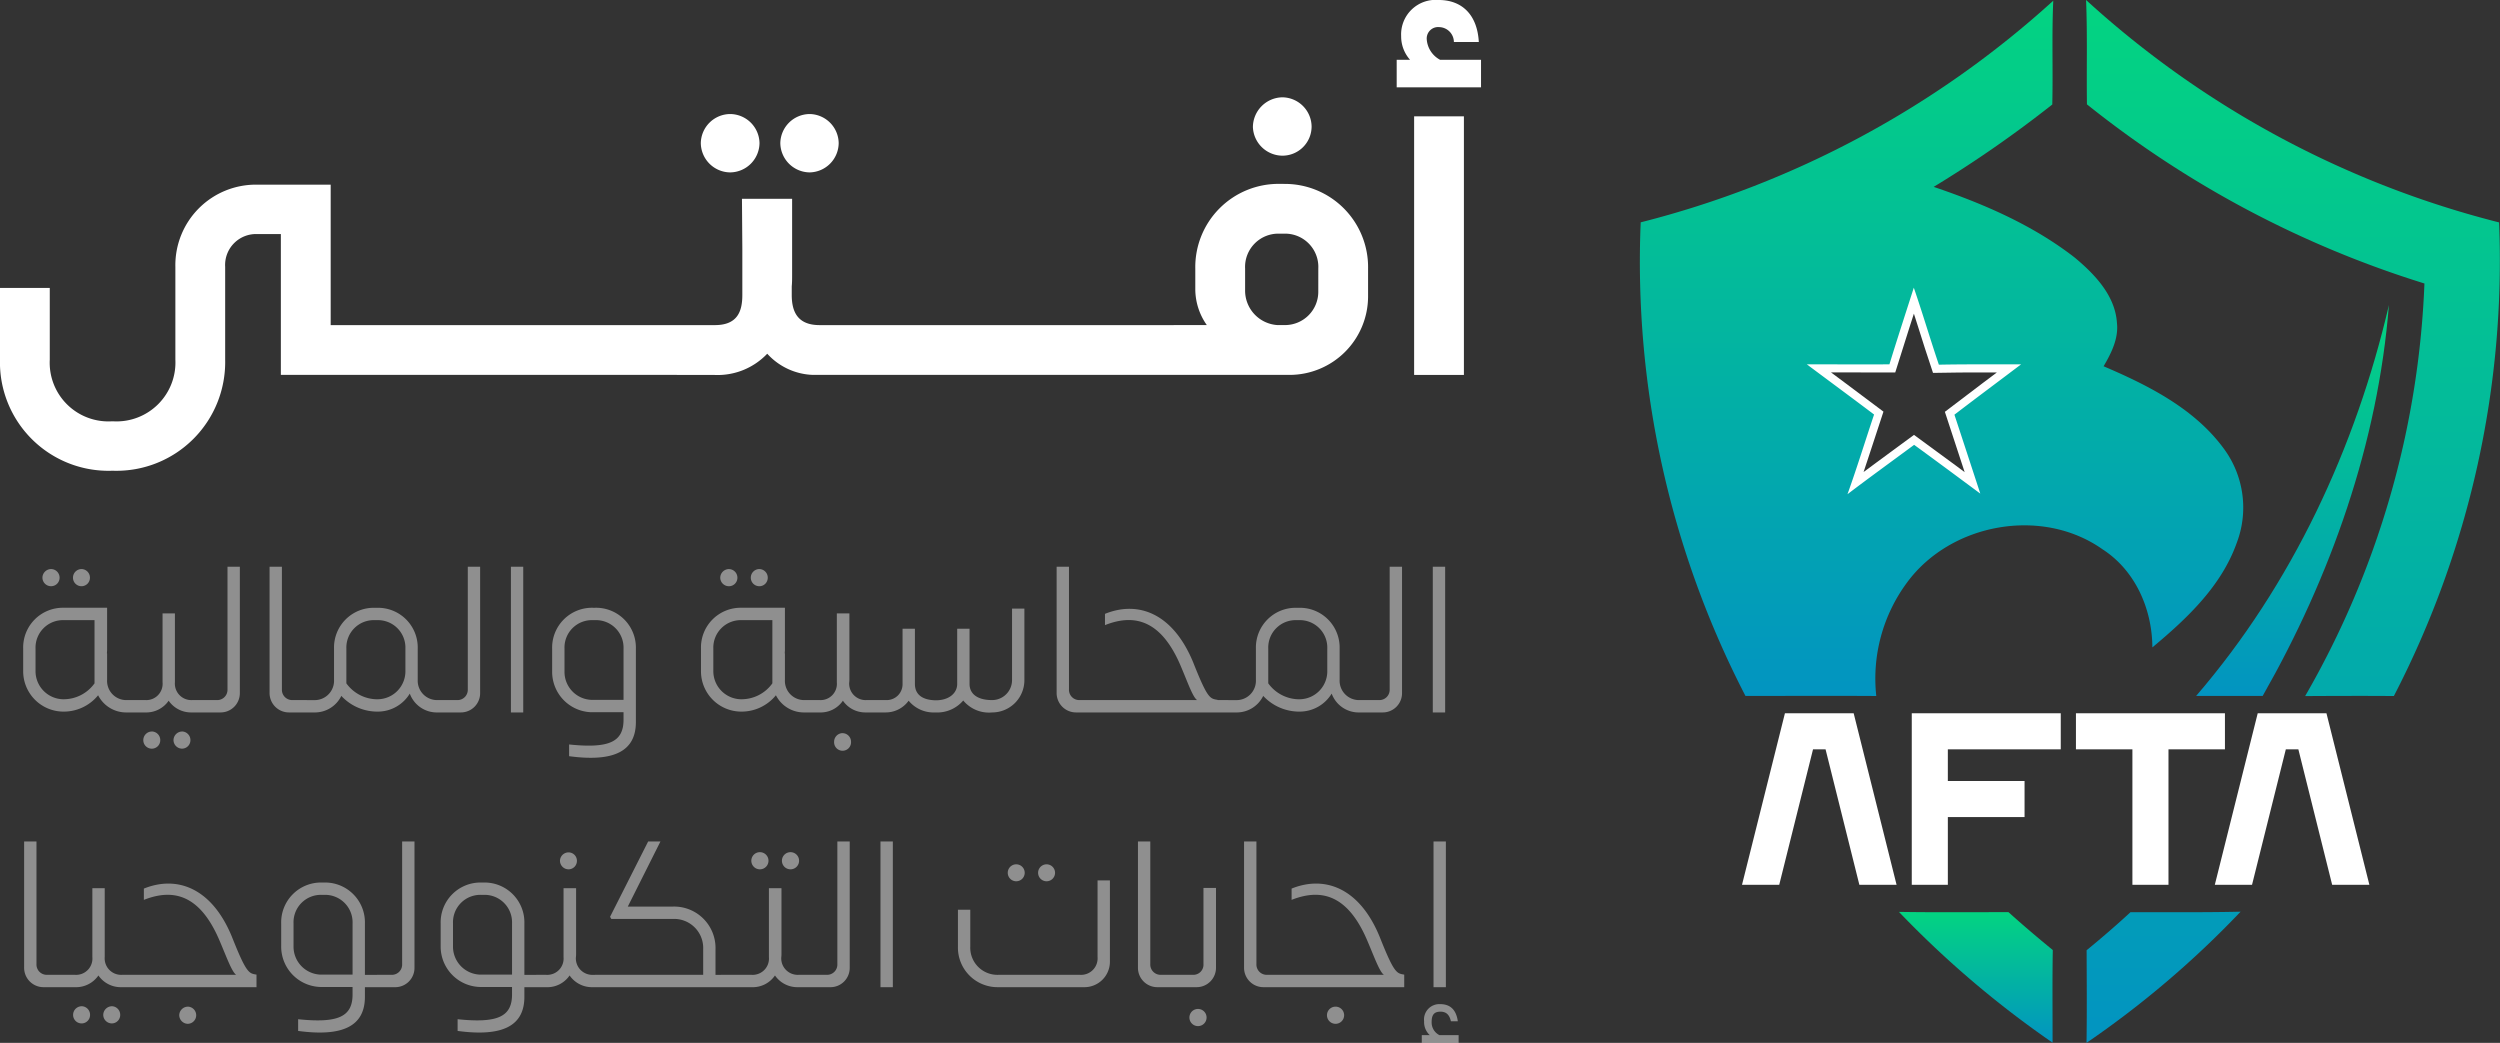 <svg xmlns="http://www.w3.org/2000/svg" xmlns:xlink="http://www.w3.org/1999/xlink" width="310.228" height="129.41" viewBox="0 0 310.228 129.41">
  <rect x="0" y="0" width="310.228" height="129.41" fill="#333333" stroke="none"/>
  <defs>
    <linearGradient id="linear-gradient" x1="0.5" x2="0.5" y2="1" gradientUnits="objectBoundingBox">
      <stop offset="0" stop-color="#03d481"/>
      <stop offset="1" stop-color="#0294c1"/>
    </linearGradient>
  </defs>
  <g id="Group_18081" data-name="Group 18081" transform="translate(-1654.905 -28.169)">
    <g id="Group_10" data-name="Group 10" transform="translate(1858.36 28.169)">
      <g id="Group_8" data-name="Group 8" transform="translate(0 0)">
        <path id="Path_20" data-name="Path 20" d="M217.673,128.44c1.092,3.17,2.031,6.387,3.1,9.564,3.4-.067,6.8-.034,10.2-.04-2.755,2.084-5.529,4.142-8.27,6.246q1.619,4.9,3.21,9.792c-2.734-2.024-5.462-4.048-8.21-6.052-2.755,2.037-5.536,4.048-8.27,6.126,1.18-3.271,2.2-6.595,3.3-9.886-2.768-2.091-5.569-4.155-8.351-6.233q5.127.01,10.254.007C215.623,134.78,216.661,131.61,217.673,128.44Z" transform="translate(-183.644 -92.745)" fill="none" stroke="#fff" stroke-linecap="round" stroke-width="2"/>
        <path id="Path_23" data-name="Path 23" d="M291.7,245.56Z" transform="translate(-212.438 -131.37)" fill="url(#linear-gradient)"/>
        <path id="Union_4" data-name="Union 4" d="M.067,117.916c1.857-1.521,3.679-3.09,5.442-4.718q2.019-.006,4.039,0c3.208,0,6.416.008,9.627-.067A119.158,119.158,0,0,1,.054,129.41C.114,125.577.08,121.749.067,117.916ZM41.988,35.179A127.435,127.435,0,0,1,.107,12.949C.047,8.632.174,4.316,0,0A119.4,119.4,0,0,0,51.251,27.6,117.543,117.543,0,0,1,38.195,86.37c-3.673-.027-7.338-.013-11.011.007A111.017,111.017,0,0,0,41.988,35.179Z" transform="translate(55.409)" fill="url(#linear-gradient)"/>
        <path id="Path_16" data-name="Path 16" d="M173.572,102.815a119.867,119.867,0,0,0,51.2-27.505c-.194,4.3-.02,8.592-.121,12.881a147.377,147.377,0,0,1-14.718,10.221c6.2,2.1,12.338,4.752,17.533,8.8,2.466,2.058,4.98,4.685,5.207,8.063.221,1.957-.7,3.767-1.655,5.4,5.583,2.386,11.347,5.281,14.993,10.321a12.307,12.307,0,0,1,1.521,11.615c-1.91,5.368-6.186,9.383-10.462,12.948-.02-4.752-2.118-9.557-6.193-12.178-7.52-5.308-18.839-3.237-24.255,4.135a20.032,20.032,0,0,0-3.813,14.074c-5.409-.034-10.817-.007-16.232-.007a117.244,117.244,0,0,1-13-58.77m33.892,8.1c-1.012,3.17-2.051,6.34-3.029,9.524q-5.127.01-10.254-.007c2.781,2.078,5.583,4.142,8.351,6.233-1.106,3.291-2.125,6.615-3.3,9.886,2.734-2.078,5.516-4.088,8.27-6.126,2.748,2,5.476,4.028,8.21,6.052q-1.6-4.9-3.21-9.792c2.741-2.1,5.516-4.162,8.27-6.246-3.4.007-6.8-.027-10.2.04C209.5,117.305,208.557,114.088,207.465,110.918Z" transform="translate(-173.435 -75.223)" fill="url(#linear-gradient)"/>
        <path id="Path_17" data-name="Path 17" d="M276.49,180.166c11.9-13.82,19.8-30.8,23.92-48.5-1.354,17.1-7.2,33.658-15.663,48.5Q280.615,180.173,276.49,180.166Z" transform="translate(-207.422 -93.81)" fill="url(#linear-gradient)"/>
        <path id="Path_18" data-name="Path 18" d="M221.46,244.02c4.531.074,9.061.027,13.592.033q2.694,2.413,5.5,4.7c-.067,3.827-.02,7.66-.027,11.494A123.092,123.092,0,0,1,221.46,244.02Z" transform="translate(-189.273 -130.862)" fill="url(#linear-gradient)"/>
        <path id="Path_19" data-name="Path 19" d="M6.731-31.758,1.406-10.474H6.024l4.194-16.808h1.555l4.194,16.808h4.618L15.261-31.758Zm15.739,0v21.284h4.477v-8.4h9.519v-4.477H26.947v-3.927H40.959v-4.477Zm20.373,0v4.477H49.85v16.808h4.477V-27.281h7.006v-4.477Zm22.557,0L60.076-10.474h4.618l4.194-16.808h1.555l4.194,16.808h4.618L73.93-31.758Z" transform="translate(11.308 120.267)" fill="#fff"/>
      </g>
    </g>
    <g id="Group_17964" data-name="Group 17964" transform="translate(1654.905 28.169)">
      <path id="Path_872" data-name="Path 872" d="M-87.4-16.144a1.053,1.053,0,0,0,1.065-1.065A1.07,1.07,0,0,0-87.4-18.274a1.087,1.087,0,0,0-1.065,1.065A1.07,1.07,0,0,0-87.4-16.144Zm3.792,0a1.048,1.048,0,0,0,1.039-1.065,1.065,1.065,0,0,0-1.039-1.065,1.07,1.07,0,0,0-1.065,1.065A1.053,1.053,0,0,0-83.606-16.144Zm5.637,14.131a2.387,2.387,0,0,1-2.468-2.52V-7.806h-.026l.026-.364v-5.3h-5.351A4.929,4.929,0,0,0-90.853-8.4V-5.65A5.007,5.007,0,0,0-85.944-.585a5.5,5.5,0,0,0,4.39-2.026,3.9,3.9,0,0,0,3.585,2.13h.545V-2.014ZM-82-4.092a4.71,4.71,0,0,1-3.948,1.974A3.49,3.49,0,0,1-89.321-5.65V-8.4a3.411,3.411,0,0,1,3.533-3.533H-82Zm12.131,2.078a2.044,2.044,0,0,1-2.156-2.208v-8.546h-1.533v8.546a2.024,2.024,0,0,1-2.13,2.208h-1.922l-.675.26V-.741l.675.26h1.922A3.37,3.37,0,0,0-72.8-1.936,3.369,3.369,0,0,0-70.073-.481h1.74V-2.014Zm-5.013,3.9a1.07,1.07,0,0,0-1.065,1.065,1.053,1.053,0,0,0,1.065,1.065,1.048,1.048,0,0,0,1.039-1.065A1.065,1.065,0,0,0-74.878,1.883Zm3.74,0A1.087,1.087,0,0,0-72.2,2.948a1.07,1.07,0,0,0,1.065,1.065A1.048,1.048,0,0,0-70.1,2.948,1.065,1.065,0,0,0-71.138,1.883ZM-65.5-18.56V-3.338a1.276,1.276,0,0,1-1.3,1.325h-1.818l-.649.26V-.741l.649.26h2.208a2.391,2.391,0,0,0,2.442-2.442V-18.56Zm5.221,0V-2.923A2.407,2.407,0,0,0-57.838-.481h2.182V-2.014h-1.792a1.276,1.276,0,0,1-1.3-1.325V-18.56ZM-39.4-2.014a2.407,2.407,0,0,1-2.494-2.52V-8.4a4.929,4.929,0,0,0-5.065-5.065h-.26A4.929,4.929,0,0,0-52.279-8.4v3.87a2.407,2.407,0,0,1-2.494,2.52h-1.065l-.675.234V-.741l.675.26h1.065a3.655,3.655,0,0,0,3.4-2.052A6.093,6.093,0,0,0-46.8-.585a4.639,4.639,0,0,0,3.922-2.234A3.564,3.564,0,0,0-39.4-.481h.883V-2.014Zm-7.4-.1a4.744,4.744,0,0,1-3.948-1.974V-8.4a3.4,3.4,0,0,1,3.533-3.533h.26A3.411,3.411,0,0,1-43.422-8.4V-5.65A3.473,3.473,0,0,1-46.8-2.117ZM-35.681-18.56V-3.338a1.276,1.276,0,0,1-1.3,1.325H-38.8l-.649.26V-.741l.649.26h2.208a2.391,2.391,0,0,0,2.442-2.442V-18.56ZM-28.8-.481V-18.56H-30.33V-.481Zm8.91-12.988h-.26A4.944,4.944,0,0,0-25.213-8.4v2.831A5.015,5.015,0,0,0-20.355-.507h4V.428c0,2.753-1.792,3.585-6.754,3.065V4.948c5.585.753,8.286-.623,8.286-4.234V-8.4A4.944,4.944,0,0,0-19.888-13.469ZM-16.355-8.4V-2.04H-20.3A3.473,3.473,0,0,1-23.68-5.572V-8.4a3.4,3.4,0,0,1,3.533-3.533h.26A3.411,3.411,0,0,1-16.355-8.4Zm13.066-7.741a1.053,1.053,0,0,0,1.065-1.065,1.07,1.07,0,0,0-1.065-1.065,1.087,1.087,0,0,0-1.065,1.065A1.07,1.07,0,0,0-3.289-16.144Zm3.792,0a1.048,1.048,0,0,0,1.039-1.065A1.065,1.065,0,0,0,.5-18.274,1.07,1.07,0,0,0-.562-17.209,1.053,1.053,0,0,0,.5-16.144ZM6.14-2.014a2.387,2.387,0,0,1-2.468-2.52V-7.806H3.646l.026-.364v-5.3H-1.679A4.929,4.929,0,0,0-6.744-8.4V-5.65A5.007,5.007,0,0,0-1.835-.585a5.5,5.5,0,0,0,4.39-2.026A3.9,3.9,0,0,0,6.14-.481h.545V-2.014ZM2.114-4.092A4.71,4.71,0,0,1-1.835-2.117,3.49,3.49,0,0,1-5.212-5.65V-8.4a3.411,3.411,0,0,1,3.533-3.533H2.114ZM13.8-2.014A2.045,2.045,0,0,1,11.647-4.17a3.48,3.48,0,0,0,.026-.52v-8.078H10.114v8.546a2.024,2.024,0,0,1-2.13,2.208H6.5l-.675.26V-.741l.675.26H7.984a3.336,3.336,0,0,0,2.883-1.455A3.37,3.37,0,0,0,13.595-.481H15V-2.014Zm-2.961,4.1A1.07,1.07,0,0,0,9.776,3.156a1.052,1.052,0,1,0,2.1,0A1.065,1.065,0,0,0,10.841,2.091ZM31.856-13.365v8.884a2.483,2.483,0,0,1-2.468,2.468c-1.844,0-2.805-.779-2.805-2v-6.858H25.05v6.858c0,1.169-1.065,2.052-2.727,2.026-1.714-.052-2.52-.805-2.52-2.026v-6.858H18.27v6.858a1.969,1.969,0,0,1-2,2H14.686l-.675.234V-.741l.675.26h1.481a3.5,3.5,0,0,0,2.857-1.455,4.009,4.009,0,0,0,3.3,1.455A4.237,4.237,0,0,0,25.8-1.962,4.134,4.134,0,0,0,29.388-.481a4,4,0,0,0,4-4v-8.884Zm5.533-5.2V-2.923A2.407,2.407,0,0,0,39.83-.481h2.182V-2.014H40.22a1.276,1.276,0,0,1-1.3-1.325V-18.56ZM57.364-2.014V-2.04C56.4-2.2,56.117-2.2,54.325-6.715c-2.52-6.1-6.832-7.663-10.936-6v1.4c3.844-1.533,6.987-.39,9.273,4.78.909,2.078,1.585,4.13,2.156,4.52H41.934l-.675.26V-.741l.675.26H58.688V-2.014ZM75-2.014a2.407,2.407,0,0,1-2.494-2.52V-8.4a4.929,4.929,0,0,0-5.065-5.065h-.26A4.929,4.929,0,0,0,62.117-8.4v3.87a2.407,2.407,0,0,1-2.494,2.52H58.559l-.675.234V-.741l.675.26h1.065a3.655,3.655,0,0,0,3.4-2.052A6.093,6.093,0,0,0,67.6-.585,4.639,4.639,0,0,0,71.52-2.819,3.564,3.564,0,0,0,75-.481h.883V-2.014Zm-7.4-.1A4.744,4.744,0,0,1,63.65-4.092V-8.4a3.4,3.4,0,0,1,3.533-3.533h.26A3.411,3.411,0,0,1,70.975-8.4V-5.65A3.473,3.473,0,0,1,67.6-2.117ZM78.716-18.56V-3.338a1.276,1.276,0,0,1-1.3,1.325H75.6l-.649.26V-.741l.649.26h2.208a2.391,2.391,0,0,0,2.442-2.442V-18.56ZM85.6-.481V-18.56H84.067V-.481ZM-90.736,15.533V31.17a2.407,2.407,0,0,0,2.442,2.442h2.182V32.079h-1.792a1.276,1.276,0,0,1-1.3-1.325V15.533ZM-78.58,32.079a2.044,2.044,0,0,1-2.156-2.208V21.326h-1.533v8.546a2.024,2.024,0,0,1-2.13,2.208h-1.922l-.675.26v1.013l.675.26H-84.4a3.37,3.37,0,0,0,2.883-1.455,3.369,3.369,0,0,0,2.727,1.455h1.74V32.079Zm-5.013,3.9a1.07,1.07,0,0,0-1.065,1.065,1.053,1.053,0,0,0,1.065,1.065,1.048,1.048,0,0,0,1.039-1.065A1.065,1.065,0,0,0-83.593,35.976Zm3.741,0a1.087,1.087,0,0,0-1.065,1.065,1.07,1.07,0,0,0,1.065,1.065,1.048,1.048,0,0,0,1.039-1.065A1.065,1.065,0,0,0-79.853,35.976Zm14.91-8.6c-2.494-6.1-6.832-7.663-10.936-6v1.4c3.87-1.533,6.987-.39,9.273,4.78.909,2.078,1.61,4.13,2.182,4.52h-12.91l-.675.26v1.013l.675.26H-61.9V32.053C-62.839,31.9-63.15,31.9-64.943,27.378Zm-5.481,8.65a1.087,1.087,0,0,0-1.065,1.065,1.087,1.087,0,0,0,1.065,1.065,1.065,1.065,0,0,0,1.039-1.065A1.065,1.065,0,0,0-70.423,36.028Zm23.638-3.948h-1.662v-6.39a4.944,4.944,0,0,0-5.065-5.065h-.26a4.944,4.944,0,0,0-5.065,5.065v2.831a5.015,5.015,0,0,0,4.857,5.065h4v.935c0,2.753-1.792,3.585-6.754,3.065v1.455c5.585.753,8.286-.623,8.286-4.234V33.612h1.662Zm-7.143-.026a3.473,3.473,0,0,1-3.377-3.533V25.689a3.4,3.4,0,0,1,3.533-3.533h.26a3.411,3.411,0,0,1,3.533,3.533v6.364Zm10.1-16.52V30.755a1.276,1.276,0,0,1-1.3,1.325h-1.818l-.649.26v1.013l.649.26h2.208a2.391,2.391,0,0,0,2.442-2.442V15.533Zm16.832,16.546h-1.662v-6.39a4.944,4.944,0,0,0-5.065-5.065h-.26a4.944,4.944,0,0,0-5.065,5.065v2.831a5.015,5.015,0,0,0,4.857,5.065h4v.935c0,2.753-1.792,3.585-6.754,3.065v1.455c5.585.753,8.286-.623,8.286-4.234V33.612h1.662Zm-7.143-.026a3.473,3.473,0,0,1-3.377-3.533V25.689a3.4,3.4,0,0,1,3.533-3.533h.26a3.411,3.411,0,0,1,3.533,3.533v6.364Zm10.962-13.066a1.048,1.048,0,0,0,1.039-1.065,1.042,1.042,0,0,0-1.039-1.039,1.065,1.065,0,0,0-1.065,1.039A1.07,1.07,0,0,0-23.174,18.988Zm3.065,13.092a2.045,2.045,0,0,1-2.156-2.156,3.481,3.481,0,0,0,.026-.52V21.326H-23.8v8.546a2.024,2.024,0,0,1-2.13,2.208h-1.247l-.675.26v1.013l.675.26h1.247a3.336,3.336,0,0,0,2.883-1.455,3.37,3.37,0,0,0,2.727,1.455h1.169V32.079Zm15.17,0V28.91a5.14,5.14,0,0,0-5.273-5.3h-5.611l4.052-8.078H-13.3l-4.728,9.351.156.26h7.663A3.608,3.608,0,0,1-6.471,28.91v3.169H-19.537l-.675.234v1.039l.675.26H-1.952V32.079ZM.568,18.988a1.065,1.065,0,1,0,0-2.13,1.065,1.065,0,1,0,0,2.13Zm3.792,0A1.065,1.065,0,1,0,3.3,17.923,1.065,1.065,0,0,0,4.36,18.988ZM5.374,32.079a2.045,2.045,0,0,1-2.156-2.156,3.481,3.481,0,0,0,.026-.52V21.326H1.685v8.546a2.024,2.024,0,0,1-2.13,2.208h-1.87l-.675.26v1.013l.675.26h1.87a3.336,3.336,0,0,0,2.883-1.455,3.369,3.369,0,0,0,2.727,1.455h2.1V32.079Zm4.805-16.546V30.755a1.276,1.276,0,0,1-1.3,1.325H7.062l-.649.26v1.013l.649.26H9.27a2.391,2.391,0,0,0,2.442-2.442V15.533Zm6.884,18.079V15.533H15.53V33.612ZM32.44,20.468a1.052,1.052,0,0,0,0-2.1,1.052,1.052,0,1,0,0,2.1Zm3.766,0a1.052,1.052,0,0,0,0-2.1,1.052,1.052,0,1,0,0,2.1ZM25.141,24v4.572a4.916,4.916,0,0,0,5.039,5.039H40.752A3.162,3.162,0,0,0,44,30.391V20.364H42.467v9.507a2.044,2.044,0,0,1-2.156,2.208H30.18a3.369,3.369,0,0,1-3.507-3.507V24ZM47.48,15.533V31.17a2.407,2.407,0,0,0,2.442,2.442H52.1V32.079H50.311a1.276,1.276,0,0,1-1.3-1.325V15.533Zm4.1,18.079h3.143a2.407,2.407,0,0,0,2.442-2.442V21.3H55.61v9.455a1.256,1.256,0,0,1-1.273,1.325H51.584Zm3.351,4.831a1.065,1.065,0,1,0,0-2.13,1.065,1.065,0,0,0,0,2.13Zm5.715-22.91V31.17a2.407,2.407,0,0,0,2.442,2.442h2.182V32.079H63.481a1.276,1.276,0,0,1-1.3-1.325V15.533ZM77.482,27.378c-2.494-6.1-6.832-7.663-10.936-6v1.4c3.87-1.533,6.987-.39,9.273,4.78.909,2.078,1.61,4.13,2.182,4.52H65.092l-.675.26v1.013l.675.26h15.43V32.053C79.586,31.9,79.274,31.9,77.482,27.378ZM72,36.028a1.065,1.065,0,0,0,0,2.13,1.065,1.065,0,0,0,0-2.13ZM85.69,15.533H84.158V33.612H85.69ZM84.885,39.56a1.76,1.76,0,0,1-.961-1.636c0-.909.338-1.273,1.091-1.273.7,0,1.117.364,1.3,1.195h.857c-.208-1.533-1.039-2.13-2.182-2.13a1.907,1.907,0,0,0-2,2.13,2.187,2.187,0,0,0,.7,1.714H82.7v.961h4.572V39.56Z" transform="translate(93.73 88.888)" fill="rgba(255,255,255,0.45)"/>
      <path id="Path_871" data-name="Path 871" d="M-148.772-7.416V-24.844h-9.083a9.993,9.993,0,0,0-10.19,10.19V-3.128A7.31,7.31,0,0,1-175.7,4.526h-.277a7.285,7.285,0,0,1-7.654-7.654v-8.9h-6.178v8.9a13.465,13.465,0,0,0,13.832,13.786h.277A13.492,13.492,0,0,0-161.866-3.128V-14.655a3.836,3.836,0,0,1,4.011-4.057h2.9V-1.238h11.619V-7.416Zm4.749,0v6.178h10.42V-7.416Zm9.5,0v6.178h10.42V-7.416Zm9.5,0v6.178h10.42V-7.416Zm9.5,0v6.178h10.42V-7.416Zm16.322-18.95a3.68,3.68,0,0,0,3.642-3.642,3.671,3.671,0,0,0-3.642-3.6,3.671,3.671,0,0,0-3.642,3.6A3.68,3.68,0,0,0-99.207-26.366Zm9.867,0a3.671,3.671,0,0,0,3.6-3.642,3.662,3.662,0,0,0-3.6-3.6,3.671,3.671,0,0,0-3.642,3.6A3.68,3.68,0,0,0-89.34-26.366ZM-88.1-7.416c-2.766,0-3.458-1.706-3.458-3.735v-1.06c.046-.507.046-.968.046-1.429v-9.452h-6.224l.046,6.178v5.763c0,2.029-.6,3.735-3.412,3.735h-4.7L-108.474-6.4v4.2l2.674.968h4.611A8.492,8.492,0,0,0-94.6-3.866a8.006,8.006,0,0,0,5.671,2.628h7.239V-7.416Zm5.533,0v6.178h10.42V-7.416Zm9.5,0v6.178h10.42V-7.416Zm9.5,0v6.178h10.42V-7.416Zm9.5,0v6.178h10.42V-7.416Zm23.376-21.025a3.621,3.621,0,0,0,3.642-3.642,3.671,3.671,0,0,0-3.642-3.6,3.721,3.721,0,0,0-3.642,3.689A3.694,3.694,0,0,0-30.692-28.441Zm.184,3.5h-.507A10.325,10.325,0,0,0-41.481-14.424V-11.8a7.761,7.761,0,0,0,1.429,4.38h-4.1l-2.674.968v4.2l2.674,1.014H-29.77a9.751,9.751,0,0,0,9.729-9.682v-3.5A10.325,10.325,0,0,0-30.508-24.937Zm4.288,13.371a4.132,4.132,0,0,1-4.15,4.15h-.922A4.286,4.286,0,0,1-35.3-11.8v-2.628a4.127,4.127,0,0,1,4.288-4.334h.507a4.127,4.127,0,0,1,4.288,4.334ZM-11.1-40.336a3.126,3.126,0,0,1-1.66-2.536,1.418,1.418,0,0,1,1.568-1.522,1.868,1.868,0,0,1,1.8,1.844H-6.3c-.184-3.366-2.075-5.21-4.98-5.21a4.286,4.286,0,0,0-4.657,4.472,4.364,4.364,0,0,0,1.107,2.951h-1.66v3.412H-6.025v-3.412Zm-3.227,39.1h6.178v-32.09h-6.178Z" transform="translate(189.807 47.759)" fill="#fff"/>
    </g>
  </g>
</svg>

